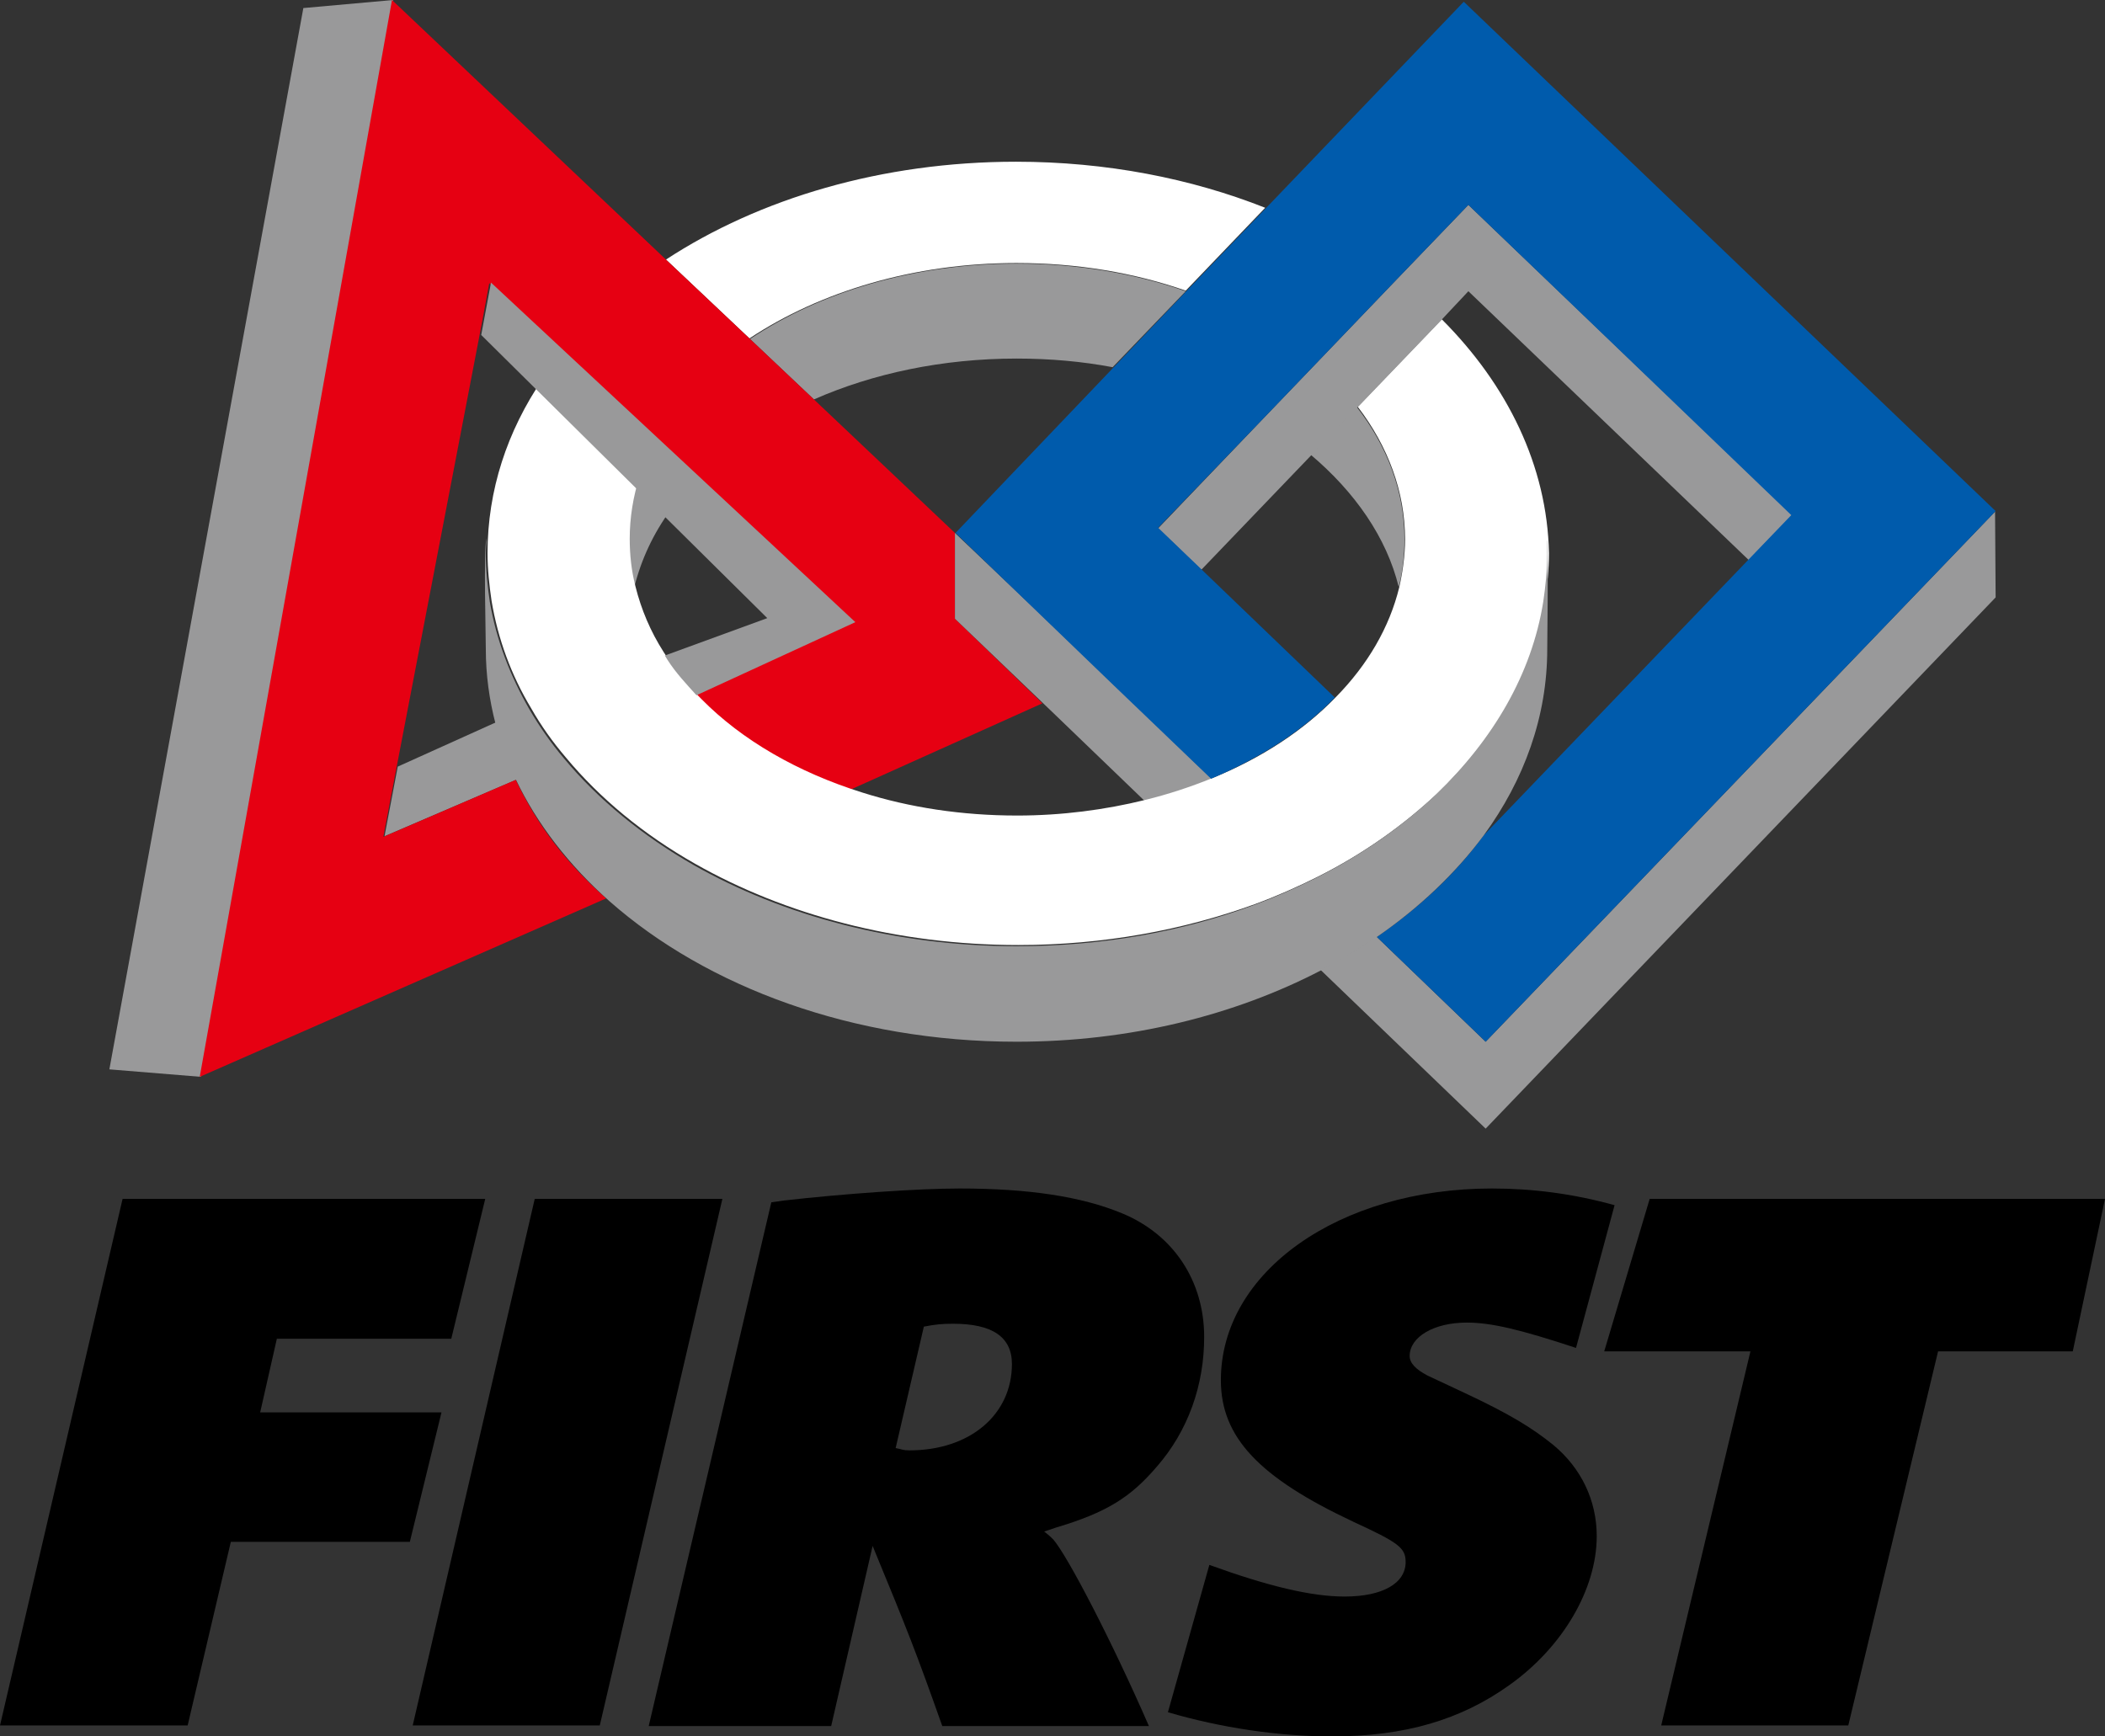 <?xml version="1.0" encoding="UTF-8" standalone="no"?>
<!-- Generator: Adobe Illustrator 19.2.1, SVG Export Plug-In . SVG Version: 6.00 Build 0)  -->

<svg
   version="1.1"
   id="layer"
   x="0px"
   y="0px"
   viewBox="0 0 365.7 301.7"
   xml:space="preserve"
   width="365.7"
   height="301.7"
   xmlns="http://www.w3.org/2000/svg"
   xmlns:svg="http://www.w3.org/2000/svg"><rect x="0" y="0" width="365.7" height="301.7" fill="#333333" stroke="none"/><defs
   id="defs26" />
<style
   type="text/css"
   id="style1">
	.st0{fill:#99999A;}
	.st1{fill:#FFFFFF;}
	.st2{fill:#E60012;}
	.st3{fill:#005BAC;}
</style>
<g
   id="g26"
   transform="translate(-137.9,-71.7)">
	
	
	
	
	
	
	
	
	
	
	
	
	
	
	
	
	
	
	
	<path
   class="st0"
   d="m 314.5,134 c 5.8,0 11.4,0.5 16.7,1.5 l 12.7,-13.2 c -8.9,-3.1 -18.9,-4.8 -29.4,-4.8 -17.9,0 -34.2,5 -46.3,13.1 l 11.1,10.5 c 10.2,-4.5 22.3,-7.1 35.2,-7.1"
   id="path12" />
	<path
   class="st1"
   d="m 314.5,117.4 c 10.6,0 20.5,1.7 29.4,4.8 l 13.8,-14.4 c -12.9,-5.1 -27.6,-8 -43.3,-8 -23.3,0 -44.6,6.4 -60.8,17 l 14.5,13.7 c 12.2,-8.1 28.5,-13.1 46.4,-13.1"
   id="path13" />
	<path
   class="st0"
   d="m 248.1,173.7 c 1.2,-4.8 3.3,-9.3 6.3,-13.4 l -5.6,-5.6 c -1.1,3.5 -1.7,7.1 -1.7,10.8 0,2.8 0.4,5.6 1,8.2"
   id="path14" />
	<path
   class="st0"
   d="M 207,204.9 204.7,217 228,207 c -1.5,-3.1 -1.8,-7.1 -2.6,-10.4 z"
   id="path15" />
	<polygon
   class="st0"
   points="172.8,258.8 206.2,71.7 190.6,73.1 156.9,257.5 "
   id="polygon15" />
	<path
   class="st2"
   d="M 303.8,179.2 V 164.3 L 279.3,141.1 268.2,130.6 253.7,116.9 206,71.7 l -33.4,187.1 70.6,-31 c -7,-6.2 -12,-12.8 -15.7,-20.6 l -23,9.9 2.3,-12.1 14.9,-77.6 1.2,-6.5 12.3,12.4 15.8,15.9 6.8,6.8 27.9,24 -27.1,12.4 c 7,7 15.4,13.2 26.6,16.7 L 319,193.9 Z"
   id="path16" />
	<path
   class="st0"
   d="m 380.9,173.7 c 0.7,-2.7 1,-5.5 1,-8.3 0,-8.3 -3,-16.2 -8.3,-23 l -8,8.3 c 7.7,6.5 13.2,14.4 15.3,23"
   id="path17" />
	<path
   class="st0"
   d="m 396,252.7 -19,-18.3 c -3,2.1 -6.3,4 -9.7,5.8 l 28.7,27.6 88.6,-92.3 -0.1,-14.9 z"
   id="path18" />
	<path
   class="st0"
   d="m 331.5,190.7 -15.7,-15 -12,-11.4 v 14.9 l 16.9,16.2 16.1,15.5 c 4.1,-1 8,-2.3 11.7,-3.8 z"
   id="path19"
   style="display:inline" />
	<polygon
   class="st0"
   points="388.4,127.2 393,122.3 441.7,169 449.3,161.2 393,107.3 380.4,120.4 366.5,134.9 357,144.8 339.1,163.5 346.6,170.7 365.7,150.8 373.7,142.5 "
   id="polygon19"
   style="display:inline" />
	<path
   class="st1"
   d="m 388.4,127.2 -14.6,15.2 c 5.2,6.8 8.2,14.7 8.2,23 0,2.8 -0.4,5.6 -1,8.3 -1.7,7 -5.5,13.5 -11,19.1 -5.6,5.8 -12.9,10.6 -21.5,14.1 -3.7,1.5 -7.6,2.8 -11.7,3.8 -6.9,1.7 -14.4,2.7 -22.2,2.7 -9.6,0 -18.7,-1.4 -26.9,-4 -11.2,-3.5 -20.9,-9.1 -27.9,-16.2 -2.6,-2.6 -4.8,-5.3 -6.6,-8.2 -2.3,-3.6 -3.9,-7.4 -4.9,-11.4 -0.7,-2.7 -1,-5.5 -1,-8.3 0,-3.7 0.6,-7.3 1.7,-10.8 l -16.8,-17 c -6.2,9.1 -9.6,19.4 -9.6,30.3 0,2.8 0.3,5.6 0.7,8.3 1.1,6.6 3.4,12.9 6.9,18.7 1.7,3 3.7,5.8 6,8.5 5.9,7.1 13.5,13.4 22.5,18.5 15.5,8.8 35,14.1 56.1,14.1 14.8,0 28.7,-2.6 41.1,-7.1 3.8,-1.4 7.4,-3 10.8,-4.7 8,-4 15,-9 21,-14.6 9.9,-9.5 16.5,-20.9 18.6,-33.4 0.4,-2.7 0.7,-5.5 0.7,-8.3 -0.3,-15.1 -7.2,-29.2 -18.6,-40.6"
   id="path20"
   style="display:inline" />
	<path
   class="st3"
   d="m 331.4,190.8 16.9,16.2 c 8.5,-3.6 15.9,-8.3 21.5,-14.1 l -23.2,-22.3 -7.5,-7.2 17.9,-18.6 9.5,-9.9 13.9,-14.5 12.6,-13.1 56.1,53.9 -7.5,7.8 -46,47.9 c -4.8,6.6 -11.1,12.5 -18.5,17.6 l 18.9,18.2 88.6,-92.2 -92.4,-88.5 -34.5,36 -13.8,14.4 -12.7,13.3 -27.3,28.6 z"
   id="path21"
   style="display:inline" />
	<path
   class="st0"
   d="m 253.4,185.6 0.5,0.8 c 1.4,2.2 3.2,4.1 5,6.1 l 27.6,-12.7 -63.3,-59 -1.7,9.1 49.7,49.2 z"
   id="path22" />
	<path
   class="st0"
   d="m 406.7,168 c 0,2.8 -0.3,5.6 -0.7,8.3 -2,12.5 -8.7,23.9 -18.6,33.4 -5.9,5.6 -13,10.6 -21,14.6 -3.4,1.7 -7,3.3 -10.8,4.7 -12.4,4.6 -26.3,7.1 -41.1,7.1 -21.1,0 -40.6,-5.3 -56.1,-14.1 -8.9,-5.1 -16.6,-11.4 -22.5,-18.5 -2.3,-2.7 -4.3,-5.6 -6,-8.5 -3.4,-5.9 -5.8,-12.2 -6.9,-18.7 -0.4,-2.7 -0.7,-5.5 -0.7,-8.3 0,-0.9 0.1,-1.8 0.1,-2.6 v -0.2 c -0.5,2.7 -0.1,16.5 -0.1,19.3 0,4.4 0.6,8.8 1.7,13 0.9,3.3 2,6.5 3.5,9.6 3.7,7.8 9.3,15 16.3,21.2 16.9,14.9 42.3,24.4 70.7,24.4 19.7,0 37.9,-4.6 52.9,-12.4 3.4,-1.8 6.6,-3.7 9.7,-5.8 7.4,-5.1 13.7,-11.1 18.6,-17.7 7,-9.6 11,-20.6 11,-32.3 0,-2.5 0.2,-14.1 0,-18.8 -0.1,-0.6 0,1.5 0,2.3"
   id="path23" />
	
	
	
	<polygon
   points="442,306.5 416.6,306.5 424.5,280 503.6,280 498,306.5 474.6,306.5 459,371.5 426.5,371.5 "
   id="polygon25" />
	
	<path
   d="m 340.8,369.2 c 9.2,2.7 19.2,4.2 28.5,4.2 12.7,0 22.4,-2.9 30.8,-8.9 9.3,-6.6 15.2,-16.7 15.2,-25.9 0,-6.2 -2.7,-11.8 -7.5,-15.8 -3.7,-3 -7.6,-5.4 -15.5,-9.1 l -6.4,-3 c -2.1,-1.1 -3.1,-2.2 -3.1,-3.4 0,-3.3 4.2,-5.8 9.9,-5.8 4.3,0 9.3,1.2 19,4.4 l 6.7,-24.8 c -7.2,-2 -14.3,-2.9 -21.3,-2.9 -26.6,0 -47.1,14.5 -47.1,33.3 0,9.9 6.6,16.9 23,24.6 7.8,3.6 9.1,4.5 9.1,7 0,3.7 -4,6 -10.6,6 -5.8,0 -13.3,-1.8 -23.5,-5.5 v 0 z"
   id="path26" /><path
   d="m 271.9,280.6 2.1,-0.3 c 10.5,-1.2 23.5,-2.1 30.6,-2.1 12,0 21.2,1.4 28.2,4.3 9,3.7 14.3,11.8 14.3,21.5 0,8.4 -2.8,16.3 -8.2,22.5 -4.6,5.4 -8.8,8 -17.5,10.6 l -2.1,0.7 c 0.9,0.7 1.2,1 1.6,1.4 2.5,2.9 10.2,17.7 16.6,32.4 h -35.9 c -4.6,-13 -6,-16.5 -12.1,-31.3 l -7.2,31.3 h -31.7 z m 24,43.1 c 10.5,0 17.8,-6.2 17.8,-15 0,-4.7 -3.4,-7 -10.2,-7 -1.9,0 -3,0.1 -5.1,0.5 l -4.9,21.1 c 1.1,0.2 1.2,0.4 2.4,0.4"
   id="path24" /><polygon
   points="242.1,371.5 209.6,371.5 230.8,280 263.4,280 "
   id="polygon24" /><path
   d="m 159.199,280 -21.299,91.5 H 170.5 l 7.5,-31.9 h 31.1 l 5.5,-22.5 h -31.5 L 186,304.301 h 30.301 L 222.199,280 Z"
   style="baseline-shift:baseline;display:inline;overflow:visible;vector-effect:none;enable-background:accumulate;stop-color:#000000;stop-opacity:1"
   id="path27" />
</g>
</svg>
